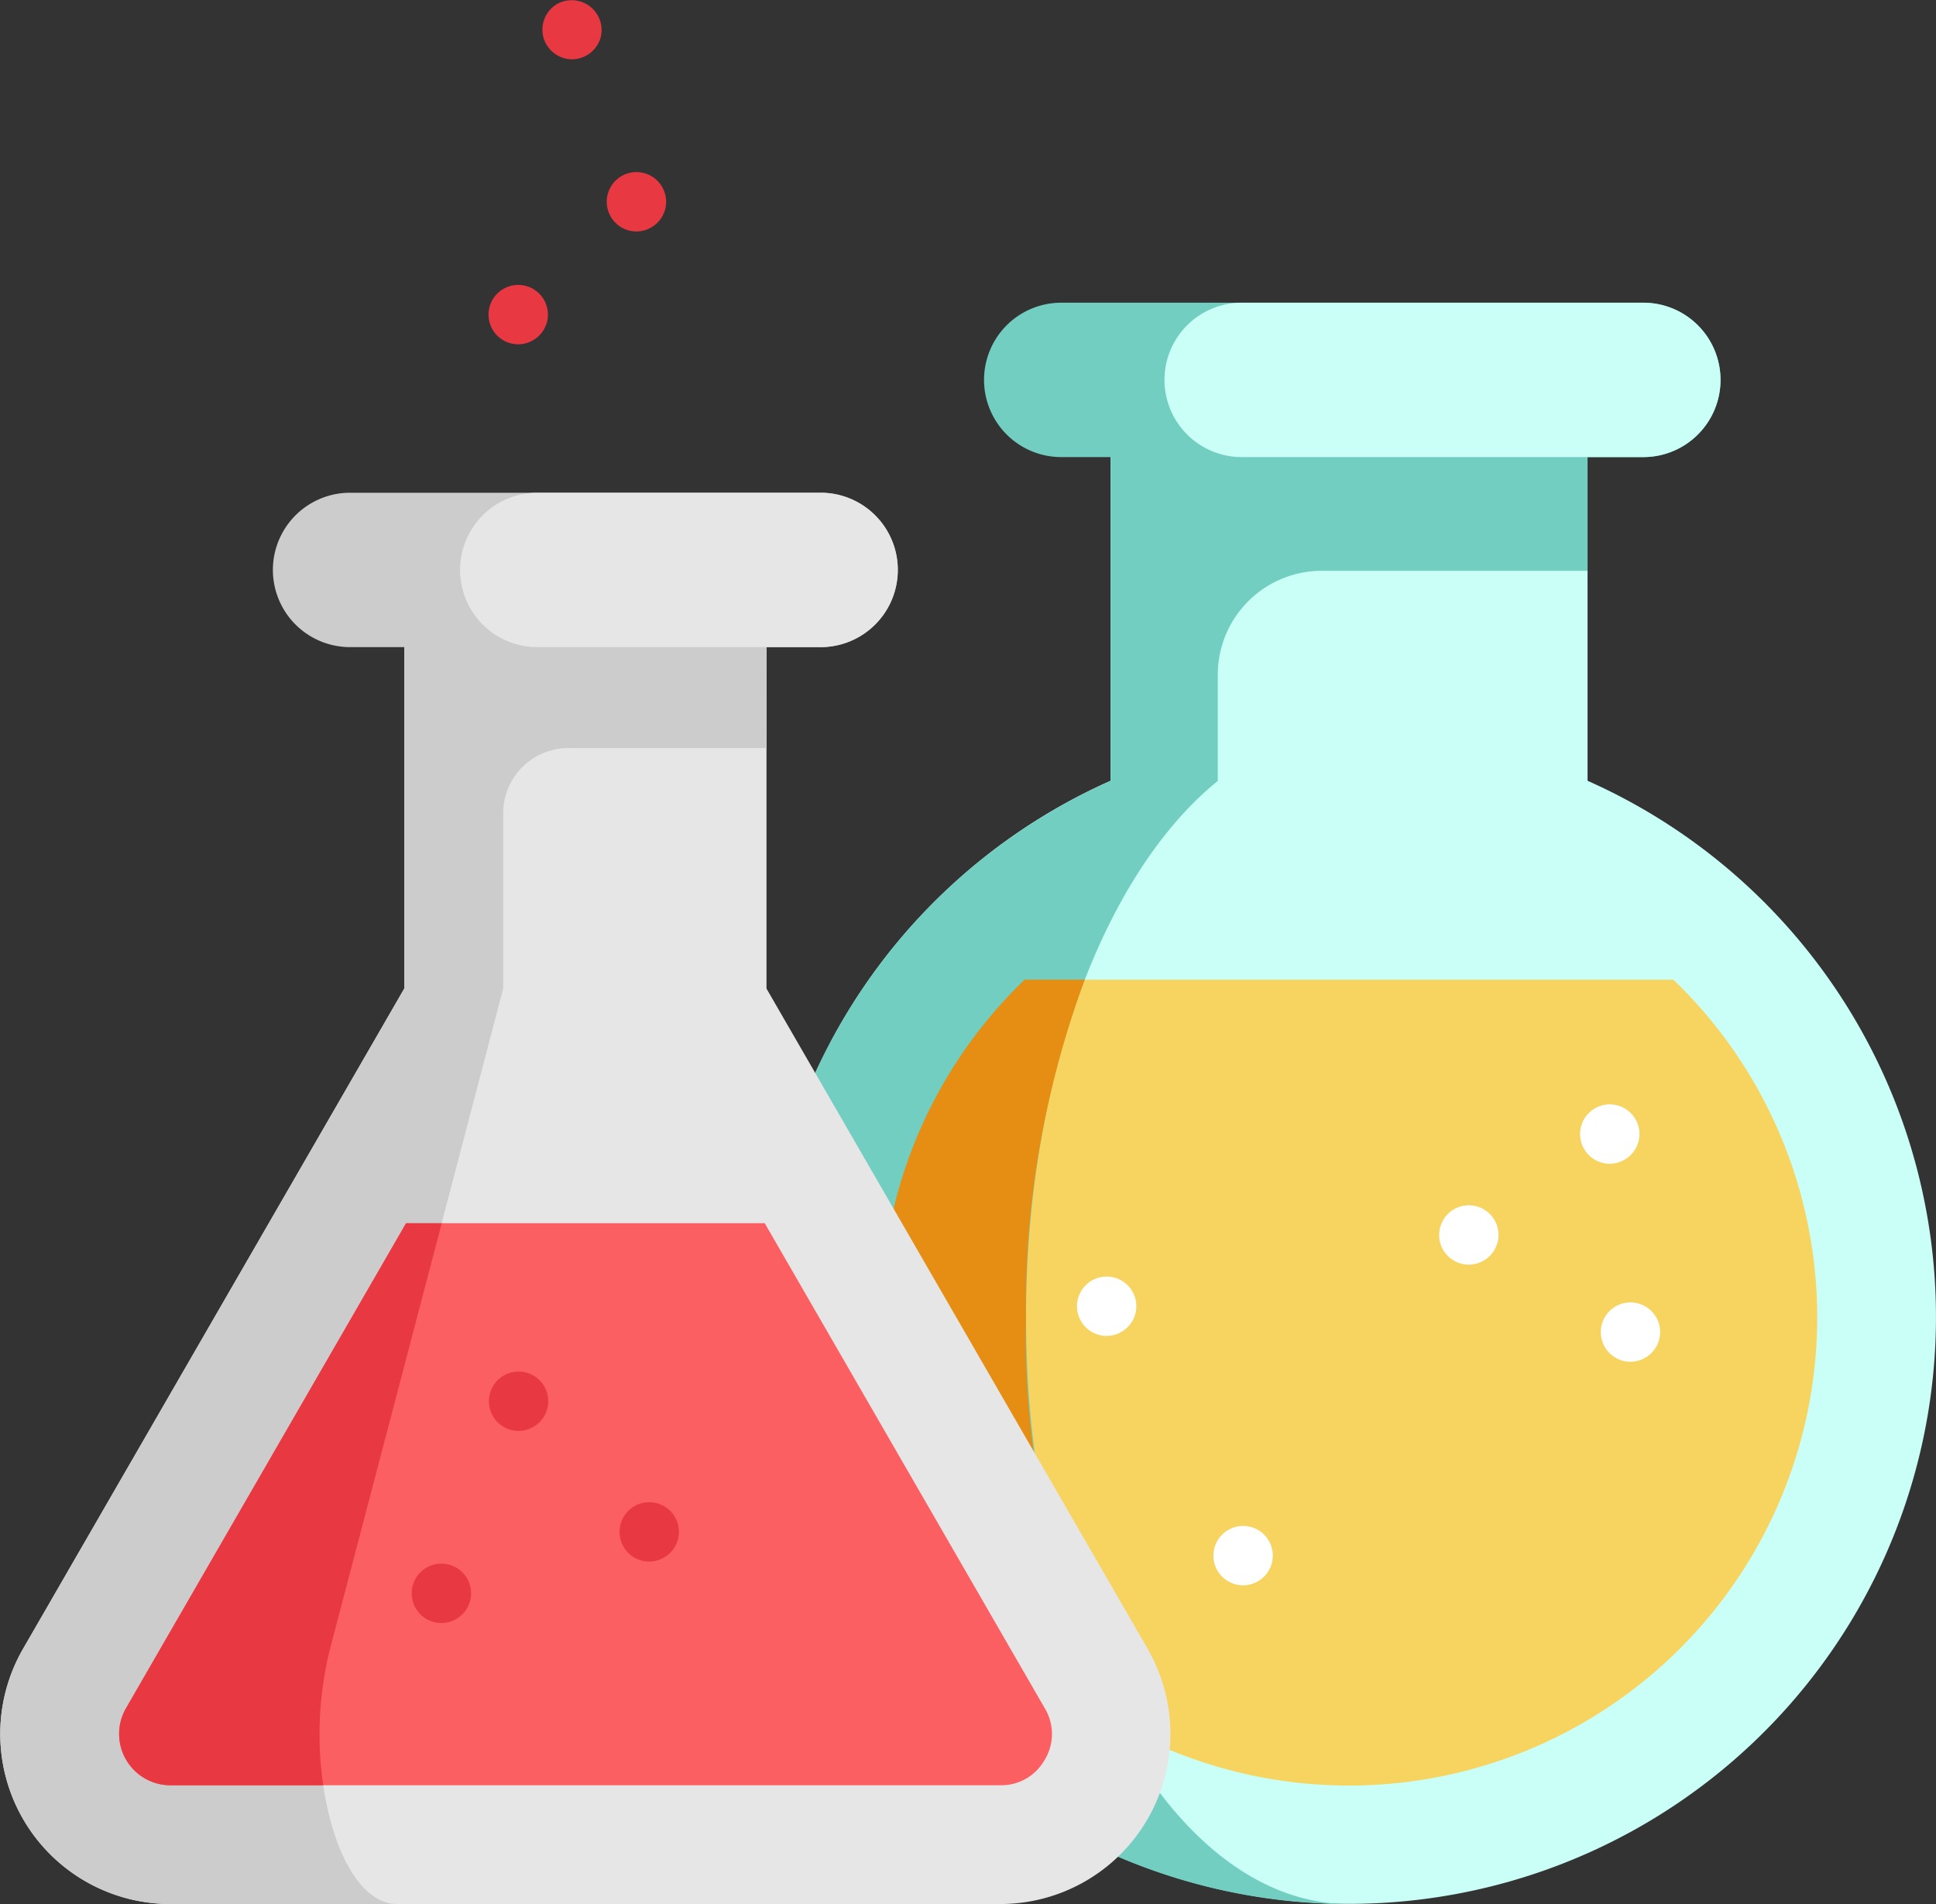 <svg xmlns="http://www.w3.org/2000/svg" width="88.07" height="86.627" viewBox="0 0 88.07 86.627"><rect x="0" y="0" width="88.07" height="86.627" fill="#333333" stroke="none"/><defs><style>.a{fill:#c9fff7;}.b{fill:#f7d360;}.c{fill:#72cec0;}.d{fill:#e58e13;}.e{fill:#e6e6e6;}.f{fill:#ccc;}.g{fill:#fc5f61;}.h{fill:#e83842;}.i{fill:#fff;}</style></defs><g transform="translate(0 -0.001)"><path class="a" d="M239.095,122.626V105.2h-21.7v17.427a26.7,26.7,0,1,0,21.7,0Zm0,0" transform="translate(-166.876 -87.103)"/><path class="b" d="M275.552,274.476A21.3,21.3,0,1,1,239.5,259.122h29.508a21.322,21.322,0,0,1,6.544,15.355Zm0,0" transform="translate(-192.886 -214.549)"/><path class="c" d="M222.273,111.582v-4.823a4.731,4.731,0,0,1,4.73-4.731h12.091V96.856l-4.3-3.916-4.052-1.08-13.344,5v14.727a26.7,26.7,0,0,0,10.661,51.1c-8.029-.185-14.506-12.068-14.506-26.7,0-10.884,3.584-20.245,8.723-24.4Zm0,0" transform="translate(-166.876 -76.058)"/><path class="d" d="M243.638,292.932a21.287,21.287,0,0,1-4.138-33.811h2.733a42.97,42.97,0,0,0-2.673,15.355,40.366,40.366,0,0,0,4.078,18.456Zm0,0" transform="translate(-192.886 -214.549)"/><path class="e" d="M52.213,216.738,34.873,186.7v-15.54H18.393V186.7L1.053,216.738a7.74,7.74,0,0,0,6.7,11.611H45.51a7.74,7.74,0,0,0,6.7-11.611Zm0,0" transform="translate(-0.004 -141.721)"/><path class="f" d="M34.869,157.518l-5.045-2.835-9.67.1-1.765,2.734v15.539L1.049,203.093a7.739,7.739,0,0,0,6.7,11.61H18.058c-2.706,0-4.4-6.45-3.044-11.61l7.875-30.036v-7.978a2.968,2.968,0,0,1,2.969-2.968h9.012Zm0,0" transform="translate(0 -128.076)"/><path class="f" d="M100.6,133.84a3.512,3.512,0,0,1-3.512,3.512H75.684a3.512,3.512,0,0,1,0-7.024H97.09a3.511,3.511,0,0,1,3.512,3.512Zm0,0" transform="translate(-59.758 -107.909)"/><path class="e" d="M141.6,133.84a3.512,3.512,0,0,1-3.512,3.512H125.2a3.512,3.512,0,0,1,0-7.024h12.887a3.511,3.511,0,0,1,3.512,3.512Zm0,0" transform="translate(-100.759 -107.909)"/><path class="c" d="M293.746,83.578a3.512,3.512,0,0,1-3.512,3.512H263.755a3.512,3.512,0,1,1,0-7.024h26.478a3.512,3.512,0,0,1,3.512,3.512Zm0,0" transform="translate(-215.478 -66.293)"/><path class="a" d="M333.256,83.578a3.512,3.512,0,0,1-3.512,3.512H311.473a3.512,3.512,0,1,1,0-7.024h18.271a3.512,3.512,0,0,1,3.512,3.512Zm0,0" transform="translate(-254.988 -66.293)"/><path class="g" d="M73.534,347.915a2.26,2.26,0,0,1-2.022,1.168H33.758a2.337,2.337,0,0,1-2.024-3.5l12.743-22.071H60.793l12.741,22.071a2.261,2.261,0,0,1,0,2.336Zm0,0" transform="translate(-26.005 -267.859)"/><g transform="translate(5.402 0.001)"><path class="h" d="M41.018,342.877a16.017,16.017,0,0,0-.308,6.207H33.758a2.337,2.337,0,0,1-2.024-3.5l12.743-22.071H46.1Zm0,0" transform="translate(-31.407 -267.86)"/><path class="h" d="M165.262,400.063a1.35,1.35,0,1,1,1.336-1.152A1.36,1.36,0,0,1,165.262,400.063Zm0,0" transform="translate(-141.13 -329.017)"/><path class="h" d="M130.617,78.082a1.351,1.351,0,1,1,1.315-1.047,1.363,1.363,0,0,1-1.315,1.047Zm0,0" transform="translate(-112.443 -62.417)"/><path class="h" d="M161.863,48.236a1.351,1.351,0,1,1,1.316-1.046A1.362,1.362,0,0,1,161.863,48.236Zm0,0" transform="translate(-138.313 -37.705)"/><path class="h" d="M144.793,2.7a1.365,1.365,0,0,1-1.293-.959,1.365,1.365,0,0,1,.542-1.516,1.361,1.361,0,0,1,2.06,1.452A1.365,1.365,0,0,1,144.793,2.7Zm0,0" transform="translate(-124.171 -0.001)"/></g><path class="i" d="M419.29,294.851a1.351,1.351,0,1,1,1.351-1.351A1.364,1.364,0,0,1,419.29,294.851Zm0,0" transform="translate(-346.06 -241.903)"/><path class="i" d="M424.735,347.206a1.35,1.35,0,1,1,1.336-1.152A1.361,1.361,0,0,1,424.735,347.206Zm0,0" transform="translate(-350.564 -285.249)"/><path class="i" d="M322.273,406.333a1.351,1.351,0,1,1,1.3-.992A1.361,1.361,0,0,1,322.273,406.333Zm0,0" transform="translate(-265.721 -334.205)"/><path class="i" d="M286.2,340.368a1.35,1.35,0,1,1,1.322-1.072A1.361,1.361,0,0,1,286.2,340.368Zm0,0" transform="translate(-235.858 -279.587)"/><path class="i" d="M381.994,321.52a1.35,1.35,0,1,1,1.326-1.086A1.361,1.361,0,0,1,381.994,321.52Zm0,0" transform="translate(-315.178 -263.982)"/><path class="h" d="M110.244,416.335a1.351,1.351,0,1,1,1.324-1.086A1.363,1.363,0,0,1,110.244,416.335Zm0,0" transform="translate(-90.164 -342.491)"/><path class="h" d="M130.662,365.514a1.35,1.35,0,1,1,1.33-1.119A1.362,1.362,0,0,1,130.662,365.514Zm0,0" transform="translate(-107.07 -300.411)"/></g></svg>